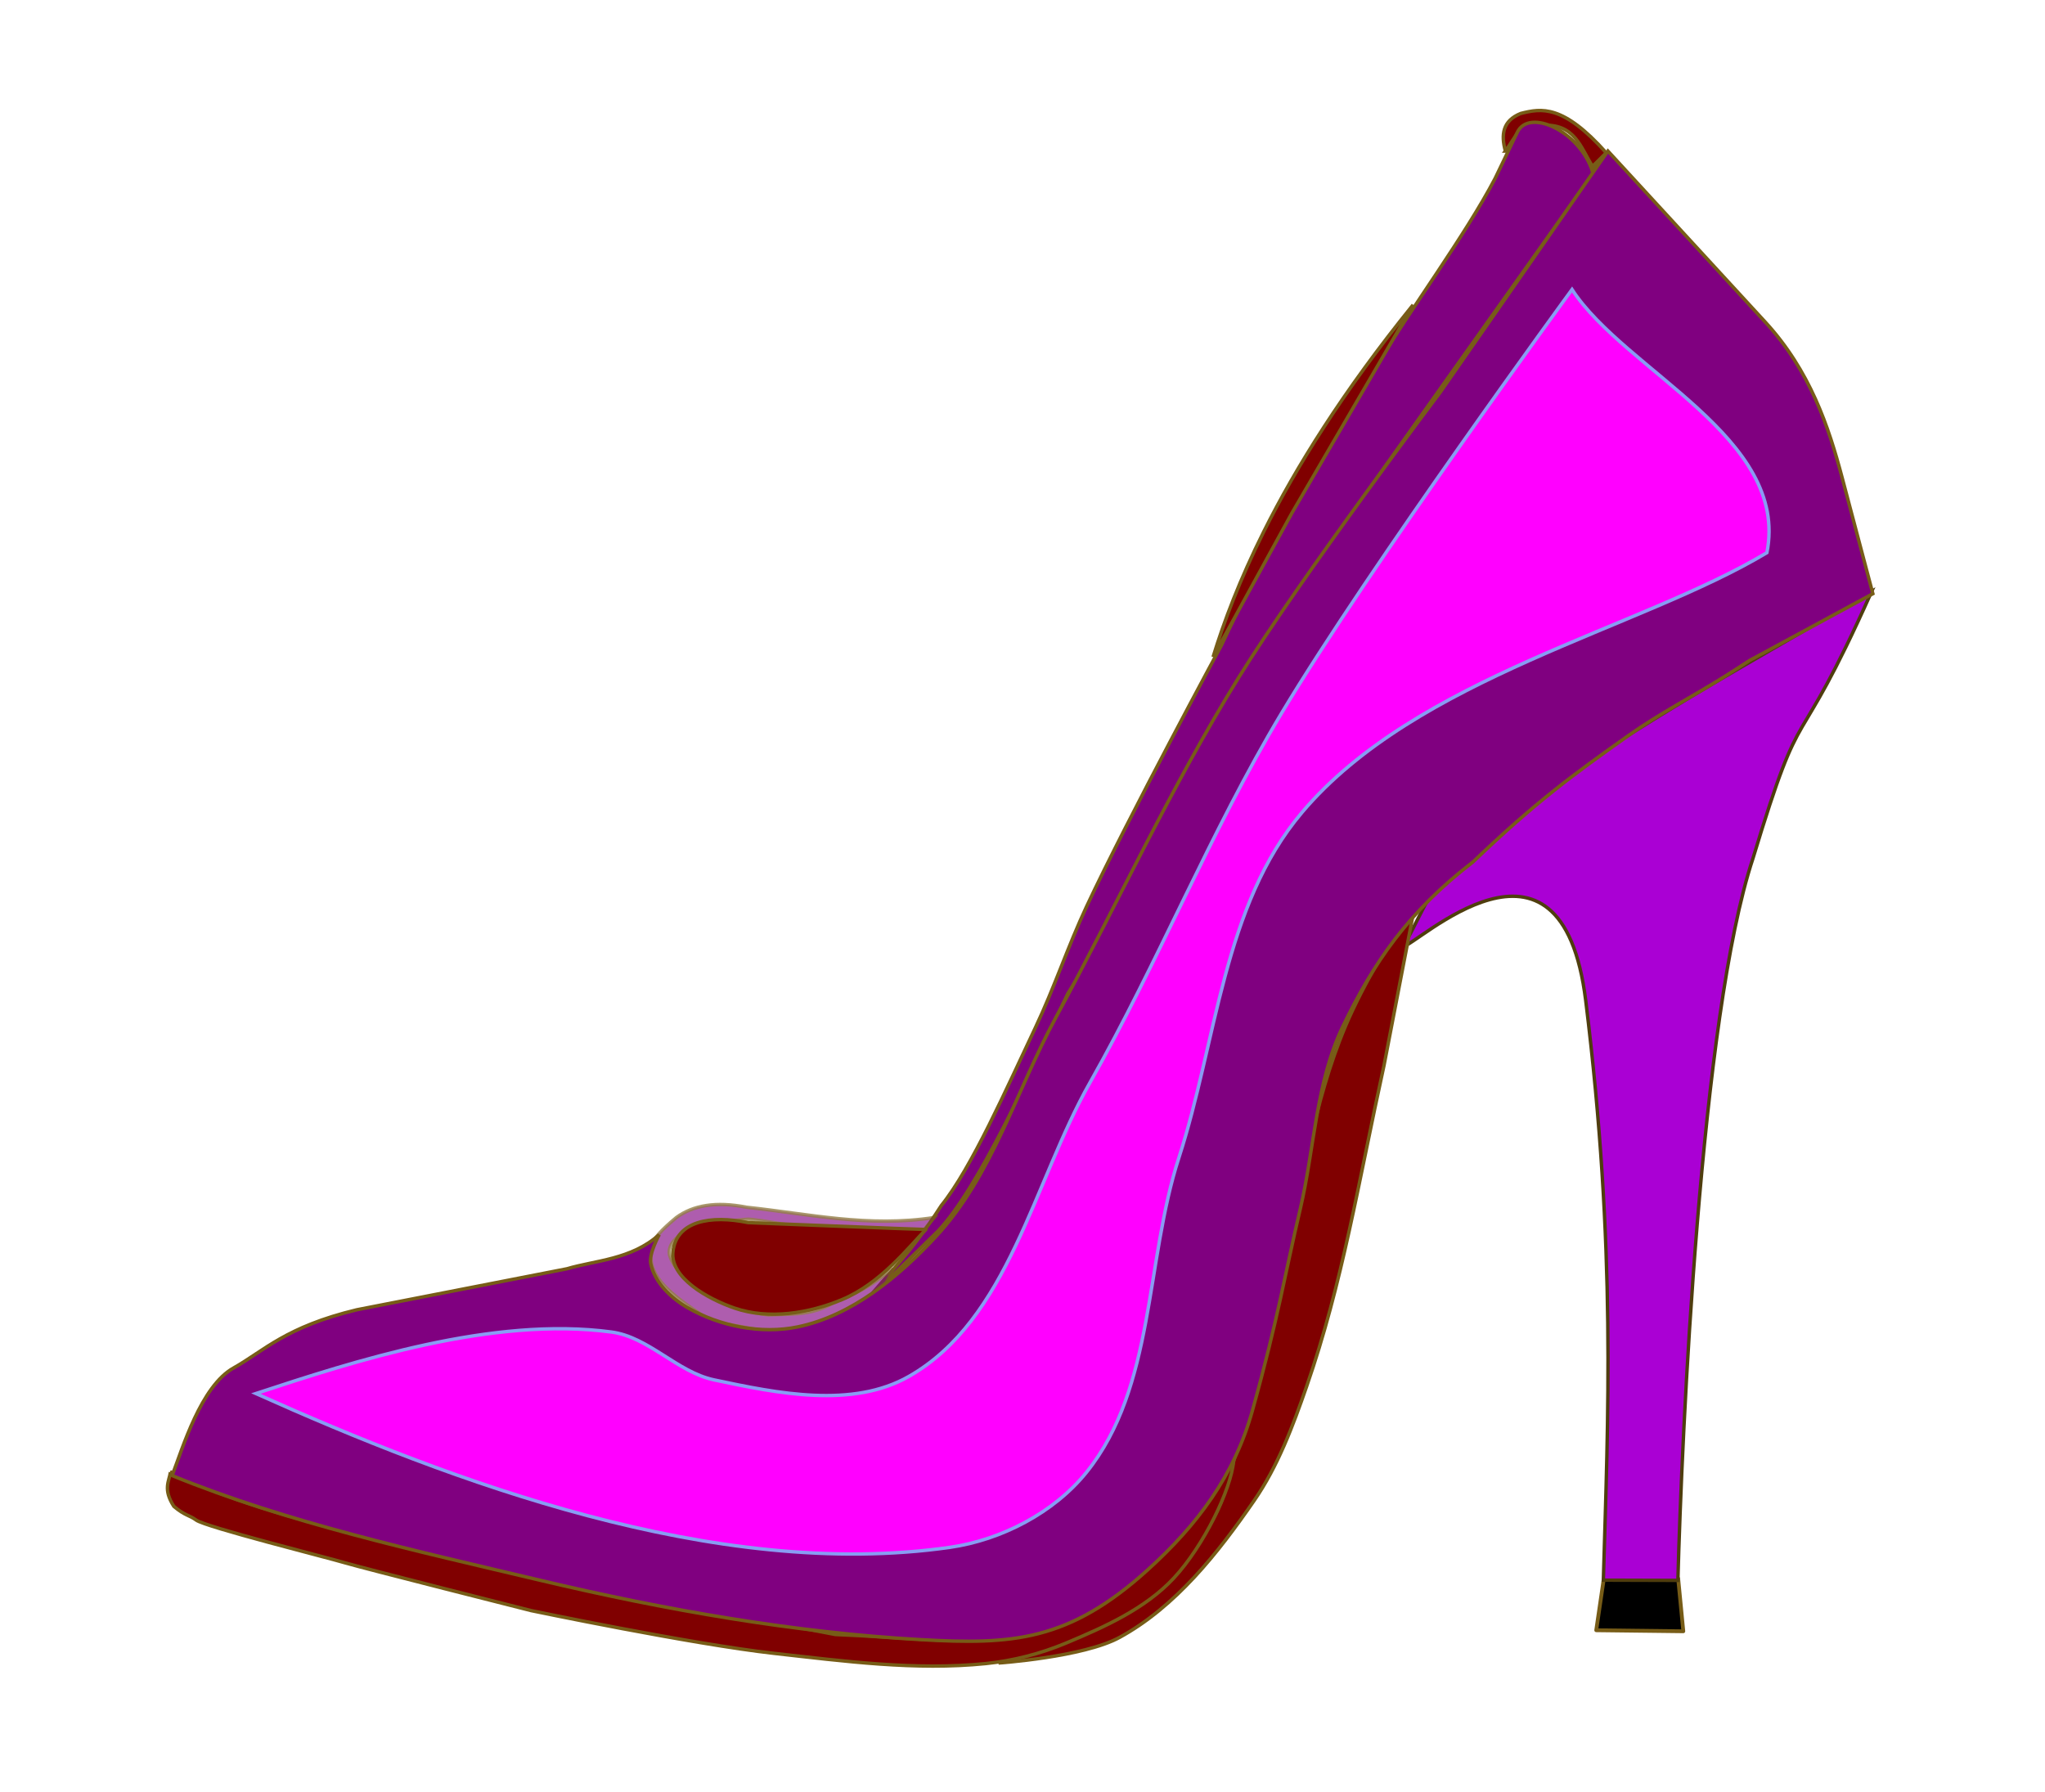 <?xml version="1.0" encoding="UTF-8" standalone="no"?>
<svg
   xmlns:dc="http://purl.org/dc/elements/1.1/"
   xmlns:cc="http://creativecommons.org/ns#"
   xmlns:rdf="http://www.w3.org/1999/02/22-rdf-syntax-ns#"
   xmlns:svg="http://www.w3.org/2000/svg"
   xmlns="http://www.w3.org/2000/svg"
   xmlns:sodipodi="http://sodipodi.sourceforge.net/DTD/sodipodi-0.dtd"
   xmlns:inkscape="http://www.inkscape.org/namespaces/inkscape"
   viewBox="0 0 598.2 524.361"
   id="svg2"
   version="1.1"
   inkscape:version="0.91 r13725">
  <sodipodi:namedview
     pagecolor="#ffffff"
     bordercolor="#666666"
     borderopacity="1"
     objecttolerance="10"
     gridtolerance="10"
     guidetolerance="10"
     inkscape:pageopacity="0"
     inkscape:pageshadow="2"
     inkscape:window-width="1920"
     inkscape:window-height="1023"
     id="namedview66"
     showgrid="false"
     inkscape:zoom="1.1773292"
     inkscape:cx="162.92056"
     inkscape:cy="274.66629"
     inkscape:window-x="0"
     inkscape:window-y="0"
     inkscape:window-maximized="1"
     inkscape:current-layer="g40" />
  <defs
     id="defs4">
    <filter
       id="d">
      <feGaussianBlur
         stdDeviation="15.213"
         id="feGaussianBlur7" />
    </filter>
    <filter
       id="a">
      <feGaussianBlur
         in="SourceGraphic"
         result="result0"
         stdDeviation="6"
         id="feGaussianBlur10" />
      <feDiffuseLighting
         result="result5"
         surfaceScale="10"
         id="feDiffuseLighting12">
        <feDistantLight
           azimuth="235"
           elevation="25"
           id="feDistantLight14" />
      </feDiffuseLighting>
      <feComposite
         in="result5"
         in2="SourceGraphic"
         k1="1"
         k3=".6"
         operator="arithmetic"
         result="result4"
         id="feComposite16" />
    </filter>
    <filter
       id="b">
      <feGaussianBlur
         in="SourceGraphic"
         result="result0"
         stdDeviation="6"
         id="feGaussianBlur19" />
      <feDiffuseLighting
         result="result5"
         surfaceScale="10"
         id="feDiffuseLighting21">
        <feDistantLight
           azimuth="235"
           elevation="25"
           id="feDistantLight23" />
      </feDiffuseLighting>
      <feComposite
         in="result5"
         in2="SourceGraphic"
         k1="1"
         k3=".6"
         operator="arithmetic"
         result="fbSourceGraphic"
         id="feComposite25" />
      <feColorMatrix
         in="fbSourceGraphic"
         result="fbSourceGraphicAlpha"
         values="0 0 0 -1 0 0 0 0 -1 0 0 0 0 -1 0 0 0 0 1 0"
         id="feColorMatrix27" />
      <feGaussianBlur
         in="fbSourceGraphic"
         result="result0"
         stdDeviation="6"
         id="feGaussianBlur29" />
      <feDiffuseLighting
         result="result5"
         surfaceScale="10"
         id="feDiffuseLighting31">
        <feDistantLight
           azimuth="235"
           elevation="25"
           id="feDistantLight33" />
      </feDiffuseLighting>
      <feComposite
         in="result5"
         in2="fbSourceGraphic"
         k1="1"
         k3=".6"
         operator="arithmetic"
         result="result4"
         id="feComposite35" />
    </filter>
    <filter
       id="c"
       x="-.319"
       y="-.096"
       width="1.639"
       height="1.193">
      <feGaussianBlur
         stdDeviation="9.451"
         id="feGaussianBlur38" />
    </filter>
  </defs>
  <g
     transform="translate(60.35 -403.17)"
     id="g40">
    <path
       d="m 408.74,865.376 21.805,-0.421 1.502,15.456 -25.471,-0.3 z"
       id="path42"
       style="fill:#000000;stroke:#775c17;stroke-width:1.114;stroke-linecap:round;stroke-linejoin:round;filter:url(#a)"
       inkscape:connector-curvature="0"
       sodipodi:nodetypes="ccccc" />
    <path
       transform="translate(-57.5,398.86)"
       d="m 407.33,281.33 c 2.889,-3.29 8.478,-18.727 15.333,-24.667 37.772,-32.726 80.662,-54.902 122,-79.333 -23.236,51.98 -19.482,27.674 -34.723,78.054 -15.356,46.228 -20.843,168.607 -21.977,211.276 l -21.801,-0.066 c 1.35,-47.271 3.813,-96.941 -5.156,-169.529 C 453.844,239.108 411.105,281.445 407.33,281.326 Z"
       id="path44"
       style="fill:#aa00d4;stroke:#4f3d0e;filter:url(#a)"
       inkscape:connector-curvature="0"
       sodipodi:nodetypes="ccccccscc" />
    <path
       transform="translate(-57.5 398.86)"
       d="m410.67 271-8.667 45c-7.556 34.474-12.104 63.548-22.667 94-4.008 11.555-8.387 23.267-15.333 33.333-10.621 15.39-22.934 31.015-39.333 40-10.583 5.798-35.417 7.5-35.417 7.5 29.46-10.317 58.87-24.548 66.75-51.833 8.174-28.305 10.621-43.151 16.167-64.667 5.997-23.267 9.192-47.516 18.5-69.667 5.057-12.034 14.998-29.157 20-33.667z"
       fill="#cba548"
       filter="url(#a)"
       stroke="#775c17"
       id="path46"
       style="fill:#800000" />
    <path
       transform="translate(-57.5 398.86)"
       d="m437.5 48.5c-1.307-4.789-0.826-8.864 4.5-11 6.096-1.536 12.379-2.623 25 11.5l-4 4c-3.477-5.524-5.227-12.773-15-12-5.459-2.326-7.529 3.562-10.5 7.5z"
       fill="#eabf56"
       filter="url(#a)"
       stroke="#775c17"
       id="path48"
       style="fill:#800000" />
    <path
       transform="translate(-57.5 398.86)"
       d="m466 51-74.5 105c-10.514 14.968-25.055 36.831-38 59-29.261 50.113-29.414 56.866-44 80-11.045 23.332-26.02 56.873-38 69.5l-21.5 21c7.405-9.263 12.72-13.301 22.5-28.5 8.898-11.019 19.093-34.286 27.5-52 5.508-11.606 9.549-23.867 15-35.5 12.177-25.987 39.5-76.5 39.5-76.5 10.359-22.323 22.305-42.31 46.5-83.5 8.153-13.88 24.919-36.555 33.5-53l6.5-13.5c3.421-7.104 18.154-0.41 22 11.5l0.5-2z"
       fill="#eabf56"
       filter="url(#a)"
       stroke="#775c17"
       id="path50"
       style="fill:#800080" />
    <path
       transform="translate(-57.5,398.86)"
       d="m 410.5,93.5 c -20.539,25.412 -34.269,47.529 -43.641,66.27 C 359.762,173.961 355.164,186.216 352,196.5 l 23,-42 z"
       id="path52"
       inkscape:connector-curvature="0"
       style="fill:#800000;stroke:#775c17"
       sodipodi:nodetypes="csccc" />
    <path
       transform="translate(-57.5 398.86)"
       d="m270.5 360.5c-19.333 2.998-36.897-1.078-55-3-8.901-1.757-15.598-0.575-20.5 3-9.301 7.72-6.94 8.775-7.5 11.5 0.217 7 7.169 12 18 19 7.347 0.693 22.062 5.728 33 1l13.5-7c3.414-1.77 4.505-6.161 6.5-9.5-4.068 2.549-8.984 7.175-15.5 8.5-7 5.43-14 4.639-21 5-9.124-1.06-14.523-3.835-17.5-6-7.781-5.659-10.102-7.261-11.5-11.5-0.662-3.624 2.873-6.199 7.5-8.5 0 0 13-2 15.5-2s19.5 3 19.5 3c11.436 2.039 21.334 1.001 31.5 0.5z"
       fill="#eabf56"
       filter="url(#b)"
       opacity=".794"
       stroke="#775c17"
       id="path54"
       style="fill:#800080" />
    <path
       transform="translate(-57.5 398.86)"
       d="m47 435c31.706 15.529 76.683 22.211 115.5 33 25.722 4.681 48.48 8.62 79 14.5 18.754 0.704 42.192 3.355 52.5 0.5 23.131-6.406 31.874-13.637 64-51.25-0.718 8.26-8.759 24.871-17.5 34.25-8.36 8.97-20.188 14.266-31.5 19-7.458 3.121-15.456 5.186-23.5 6-20.586 2.082-41.437-0.702-62-3-23.882-2.669-71-12.5-71-12.5s-49.5-12.5-54.5-14-40.74-10.454-43.5-12.5c-1.934-1.434-3.236-1.236-6.5-4-3.254-5.05-1.358-7.341-1-10z"
       fill="#eabf56"
       filter="url(#a)"
       stroke="#775c17"
       id="path56"
       style="fill:#800000" />
    <path
       transform="translate(-57.5 398.86)"
       d="m190 365.5c-8.167 7.35-18.833 7.556-27 10l-61.5 12c-20.785 5-27.117 12-36 17-9.568 5.306-14.973 23.577-18 31.5 33.934 13.828 71.108 21.964 107.71 30.638s74.325 15.29 111.29 17.362c26.674 1.495 43.253 0.547 66.441-20.477 14.398-13.054 25.259-27.47 30.559-46.523 7.642-27.472 9.367-39.325 14-59 4.197-17.826 4.541-37.006 12.5-53.5 8.869-18.379 18.931-33.336 38-48 18.667-17.836 29.553-25.694 45.5-37 9.094-6.447 19.061-11.569 28.5-17.5 2.349-1.476 7-4.5 7-4.5l36-19.5-9-34c-3.9-14.733-9.352-31.208-22.5-45.5l-46-50-49 70.5s-41.064 54.521-59 83.5c-19.819 32.02-35.549 66.397-53.5 99.5-11.591 21.375-18.499 46.141-35 64-10.949 11.849-24.698 23.247-40.5 26.5-10.698 2.202-22.82-0.186-32.275-5.653-4.829-2.792-9.591-7.385-10.725-12.847-0.601-2.892 2.5-8.5 2.5-8.5z"
       fill="#e2b13b"
       filter="url(#a)"
       stroke="#775c17"
       id="path58"
       style="fill:#800080" />
    <path
       transform="translate(-57.5 398.86)"
       d="m268 364c-2 0-52-2-52-2-10.991-2.276-20.99-0.486-22 8.5-0.862 7.672 10.303 13.852 18 16.5 9.96 3.427 21.788 1.576 31.5-2.5 11.209-4.704 19.34-15.192 24.5-20.5z"
       fill="#eed9a6"
       stroke="#775c17"
       stroke-linecap="round"
       stroke-linejoin="round"
       id="path60"
       style="fill:#800000" />
    <path
       transform="translate(-57.5 398.86)"
       d="m176 394c-34.873-4.652-75.401 8.599-104 18 56.881 25.511 134.39 54.833 203 45 15.063-2.159 30.471-10.136 40-22 20.014-24.917 17.131-61.602 27-92 11.037-33.995 12.926-73.705 36-101 33.527-39.659 98.715-53.613 136-76 6.672-33.669-41.543-53.166-57-77 0 0-59.251 81.009-85 124-20.836 34.789-36.015 72.715-56 108-16.595 29.3-23.745 69.326-53 86-16.51 9.409-38.413 4.953-57 1-10.794-2.296-19.062-12.541-30-14z"
       fill="#e6ad24"
       filter="url(#d)"
       stroke="#899cf3"
       id="path64"
       style="fill:#ff00ff" />
  </g>
</svg>
